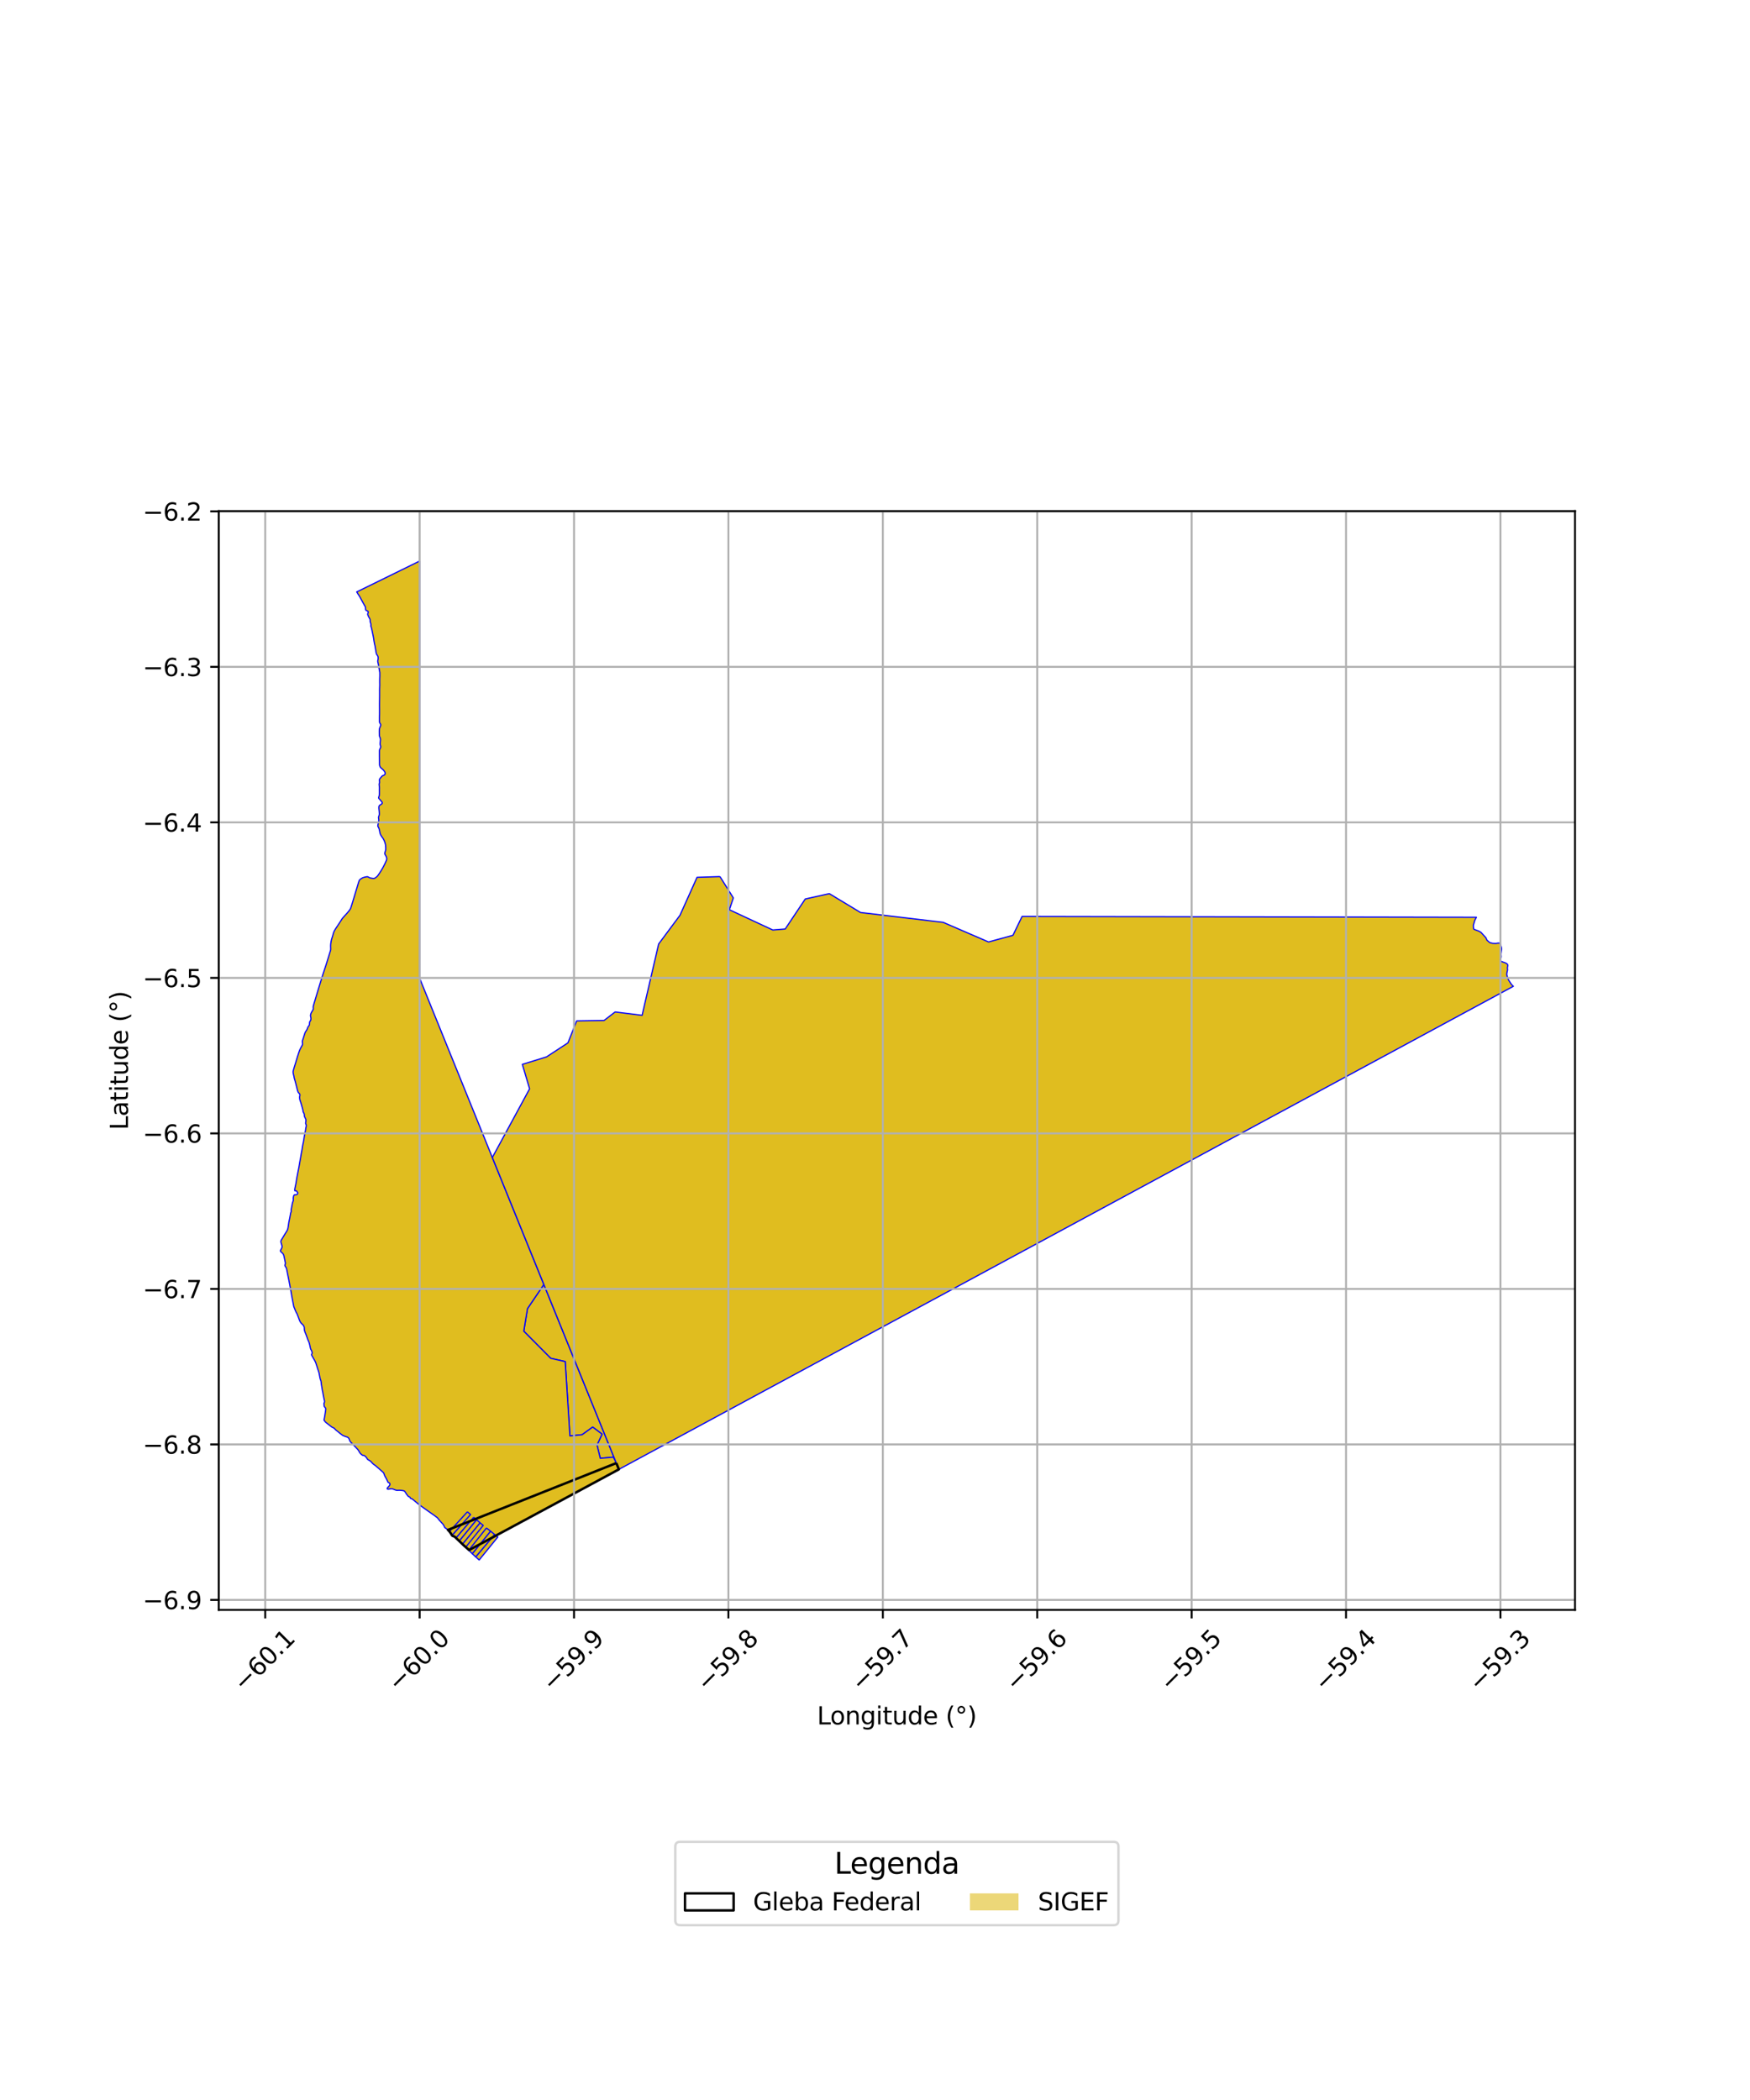 <?xml version="1.0" encoding="utf-8" standalone="no"?>
<!DOCTYPE svg PUBLIC "-//W3C//DTD SVG 1.1//EN"
  "http://www.w3.org/Graphics/SVG/1.1/DTD/svg11.dtd">
<svg xmlns:xlink="http://www.w3.org/1999/xlink" width="720pt" height="864pt" viewBox="0 0 720 864" xmlns="http://www.w3.org/2000/svg" version="1.1">
 <defs>
  <style type="text/css">*{stroke-linejoin: round; stroke-linecap: butt}</style>
 </defs>
 <g id="figure_1">
  <g id="patch_1">
   <path d="M 0 864 
L 720 864 
L 720 0 
L 0 0 
z
" style="fill: #ffffff"/>
  </g>
  <g id="axes_1">
   <g id="patch_2">
    <path d="M 90 662.363 
L 648 662.363 
L 648 210.277 
L 90 210.277 
z
" style="fill: #ffffff"/>
   </g>
   <g id="PatchCollection_1">
    <path d="M 198.799 627.596 
L 200.138 628.661 
L 192.835 637.818 
L 191.582 636.594 
L 198.799 627.596 
" clip-path="url(#p110f6deade)" style="fill: #e0bd1f; stroke: #0000ff; stroke-width: 0.5"/>
    <path d="M 253.574 601.954 
L 254.623 604.535 
L 192.989 637.74 
L 190.757 635.77 
L 188.371 633.493 
L 187.337 632.493 
L 186.977 632.188 
L 186.428 632.001 
L 186.087 631.839 
L 185.783 631.385 
L 185.405 630.769 
L 184.91 630.107 
L 184.41 629.548 
L 184.289 629.449 
L 200.66 622.958 
L 253.574 601.954 
" clip-path="url(#p110f6deade)" style="fill: #e0bd1f; stroke: #0000ff; stroke-width: 0.5"/>
    <path d="M 197.504 626.519 
L 198.799 627.596 
L 191.582 636.594 
L 190.239 635.319 
L 197.504 626.519 
" clip-path="url(#p110f6deade)" style="fill: #e0bd1f; stroke: #0000ff; stroke-width: 0.5"/>
    <path d="M 193.598 623.133 
L 194.895 624.257 
L 187.607 632.793 
L 187.179 632.294 
L 186.255 631.95 
L 186.069 631.752 
L 185.931 631.723 
L 193.598 623.133 
" clip-path="url(#p110f6deade)" style="fill: #e0bd1f; stroke: #0000ff; stroke-width: 0.5"/>
    <path d="M 223.742 528.471 
L 253.574 601.954 
L 252.353 599.509 
L 246.966 599.982 
L 245.63 594.527 
L 247.706 590.038 
L 243.85 587.143 
L 239.503 590.278 
L 234.483 590.792 
L 232.544 560.19 
L 226.569 558.836 
L 215.496 547.688 
L 217.018 538.403 
L 223.742 528.471 
" clip-path="url(#p110f6deade)" style="fill: #e0bd1f; stroke: #0000ff; stroke-width: 0.5"/>
    <path d="M 172.656 230.827 
L 172.63 402.431 
L 223.742 528.471 
L 217.018 538.403 
L 215.496 547.688 
L 226.569 558.836 
L 232.544 560.19 
L 234.483 590.792 
L 239.503 590.278 
L 243.85 587.143 
L 247.706 590.038 
L 245.63 594.527 
L 246.966 599.982 
L 252.353 599.509 
L 253.574 601.954 
L 200.66 622.958 
L 184.289 629.449 
L 183.631 628.911 
L 183.194 628.649 
L 182.905 628.337 
L 182.635 627.686 
L 182.27 627.125 
L 181.749 626.566 
L 180.724 625.43 
L 179.952 624.446 
L 178.659 623.479 
L 176.534 621.986 
L 174.67 620.664 
L 172.808 619.338 
L 171.377 618.189 
L 170.078 617.095 
L 169.387 616.592 
L 169.139 616.593 
L 168.947 616.473 
L 168.819 616.365 
L 168.818 616.187 
L 168.637 615.963 
L 168.117 615.73 
L 167.869 615.538 
L 167.55 615.115 
L 167.181 614.632 
L 166.876 614.116 
L 166.608 613.723 
L 166.327 613.438 
L 166.008 613.325 
L 165.439 613.23 
L 164.712 613.163 
L 164.196 613.147 
L 163.552 613.173 
L 163.277 613.178 
L 162.909 613.107 
L 162.359 612.909 
L 161.572 612.592 
L 161.129 612.51 
L 160.621 612.55 
L 160.211 612.645 
L 159.758 612.718 
L 159.377 612.643 
L 159.283 612.447 
L 159.381 612.156 
L 159.653 611.856 
L 160.045 611.442 
L 160.3 611.125 
L 160.434 610.711 
L 160.385 610.375 
L 160.14 610.089 
L 159.835 609.963 
L 159.62 609.833 
L 159.51 609.608 
L 159.309 609.095 
L 158.845 608.197 
L 158.469 607.526 
L 158.306 607.218 
L 158.209 606.975 
L 157.913 606.157 
L 157.699 605.838 
L 157.213 605.39 
L 156.652 604.902 
L 155.412 603.802 
L 154.545 603.063 
L 153.719 602.459 
L 153.342 602.144 
L 152.845 601.586 
L 152.443 601.182 
L 151.924 600.839 
L 151.529 600.63 
L 151.164 600.359 
L 150.959 599.973 
L 150.633 599.53 
L 150.142 599.057 
L 149.841 598.836 
L 149.553 598.816 
L 149.358 598.802 
L 148.984 598.629 
L 148.494 598.209 
L 148.174 597.896 
L 147.958 597.549 
L 147.665 597.056 
L 147.339 596.519 
L 147.038 596.178 
L 146.401 595.513 
L 145.542 594.59 
L 145.098 594.133 
L 144.641 593.673 
L 144.187 593.207 
L 143.95 592.831 
L 143.742 592.311 
L 143.573 591.888 
L 143.408 591.656 
L 143.116 591.39 
L 142.697 591.183 
L 142.147 591.033 
L 141.532 590.786 
L 141.037 590.59 
L 140.358 590.083 
L 139.847 589.699 
L 139.255 589.199 
L 138.73 588.784 
L 138.115 588.289 
L 137.845 587.98 
L 137.428 587.567 
L 137.04 587.377 
L 136.487 587.108 
L 136.081 586.794 
L 135.509 586.342 
L 134.783 585.78 
L 134.263 585.381 
L 133.907 585.085 
L 133.591 584.669 
L 133.361 584.387 
L 133.31 584.23 
L 133.37 583.878 
L 133.564 582.859 
L 133.743 581.756 
L 133.896 580.768 
L 134.012 579.951 
L 134.033 579.562 
L 133.934 579.335 
L 133.675 578.998 
L 133.448 578.722 
L 133.431 578.695 
L 133.357 578.514 
L 133.317 578.018 
L 133.262 577.565 
L 133.312 577.287 
L 133.48 576.932 
L 133.531 576.586 
L 133.473 576.257 
L 133.305 575.515 
L 132.953 573.742 
L 132.809 572.829 
L 132.639 572.086 
L 132.456 570.993 
L 132.201 569.459 
L 132.123 568.663 
L 132.047 568.151 
L 131.769 567.44 
L 131.606 566.735 
L 131.448 565.943 
L 131.23 564.765 
L 130.97 563.936 
L 130.708 563.175 
L 130.314 561.912 
L 129.879 560.582 
L 129.463 559.737 
L 128.903 558.751 
L 128.365 557.788 
L 128.211 557.51 
L 128.179 557.319 
L 128.251 557.125 
L 128.402 556.84 
L 128.408 556.394 
L 128.259 555.929 
L 128.126 555.573 
L 127.856 555.125 
L 127.717 554.698 
L 127.418 553.275 
L 127.196 552.451 
L 126.936 551.782 
L 126.668 551.218 
L 126.315 550.205 
L 125.99 549.305 
L 125.492 548.069 
L 125.224 547.22 
L 125.163 546.068 
L 124.873 545.342 
L 124.265 544.72 
L 123.767 544.217 
L 123.446 543.701 
L 123.039 542.731 
L 122.732 541.874 
L 122.222 540.561 
L 122.036 540.222 
L 121.869 539.953 
L 121.499 539.125 
L 121.216 538.428 
L 120.875 537.585 
L 120.703 536.697 
L 120.465 535.437 
L 120.036 533.22 
L 119.606 530.73 
L 119.116 528.134 
L 118.635 525.641 
L 118.241 523.744 
L 118 522.49 
L 117.836 521.769 
L 117.605 521.338 
L 117.364 521.038 
L 117.233 520.59 
L 117.286 520.339 
L 117.425 519.735 
L 117.275 518.926 
L 117.031 517.746 
L 116.77 516.518 
L 116.431 515.803 
L 116.047 515.436 
L 115.527 514.959 
L 115.364 514.705 
L 115.395 514.437 
L 115.581 514.167 
L 115.87 513.571 
L 116.053 513.074 
L 116.002 512.49 
L 115.855 511.988 
L 115.659 511.373 
L 115.552 510.833 
L 115.642 510.365 
L 115.919 509.895 
L 116.311 509.255 
L 116.775 508.479 
L 117.26 507.682 
L 117.857 506.726 
L 118.275 505.996 
L 118.47 505.318 
L 118.619 504.386 
L 118.831 502.9 
L 119.194 501.145 
L 119.399 500.05 
L 119.561 499.136 
L 119.672 498.805 
L 119.799 498.556 
L 119.806 498.237 
L 119.766 497.973 
L 119.827 497.48 
L 119.949 496.847 
L 120.158 495.776 
L 120.333 494.907 
L 120.543 494.307 
L 120.691 493.78 
L 120.671 493.372 
L 120.653 492.89 
L 120.781 492.155 
L 120.917 491.789 
L 121.121 491.602 
L 121.293 491.551 
L 121.574 491.552 
L 121.913 491.524 
L 122.206 491.416 
L 122.458 491.117 
L 122.542 490.8 
L 122.396 490.536 
L 122.191 490.336 
L 122.118 490.083 
L 121.864 489.925 
L 121.663 489.952 
L 121.463 489.984 
L 121.293 489.897 
L 121.251 489.809 
L 121.27 489.325 
L 121.335 488.949 
L 121.562 487.817 
L 121.778 486.786 
L 121.951 485.685 
L 122.079 484.839 
L 122.204 484.181 
L 122.33 483.56 
L 122.625 481.998 
L 123.019 479.982 
L 123.192 478.959 
L 123.658 476.335 
L 123.797 475.481 
L 124.275 472.873 
L 124.42 471.866 
L 124.651 470.632 
L 124.811 469.959 
L 124.868 469.525 
L 124.973 469.052 
L 125.135 467.902 
L 125.329 466.828 
L 125.527 465.818 
L 125.699 465.08 
L 125.793 464.251 
L 125.845 463.97 
L 126.008 463.34 
L 126.002 462.973 
L 125.934 462.672 
L 125.786 462.399 
L 125.731 462.056 
L 125.824 461.487 
L 125.863 460.843 
L 125.788 460.434 
L 125.578 460.002 
L 125.329 459.526 
L 125.202 459.005 
L 125.164 458.365 
L 124.964 457.891 
L 124.731 457.506 
L 124.681 457.115 
L 124.535 456.386 
L 124.062 454.637 
L 123.718 453.527 
L 123.426 452.643 
L 123.311 452.165 
L 123.248 451.519 
L 123.264 451.246 
L 123.358 450.799 
L 123.389 450.408 
L 123.241 450.003 
L 122.933 449.705 
L 122.65 449.358 
L 122.411 448.641 
L 121.742 445.995 
L 121.434 444.824 
L 121.034 443.501 
L 120.945 442.876 
L 120.714 441.94 
L 120.592 441.295 
L 120.578 440.888 
L 120.686 440.448 
L 120.95 439.447 
L 121.561 437.504 
L 122.386 434.755 
L 122.92 433.077 
L 123.279 432.086 
L 123.707 431.199 
L 124.361 429.997 
L 124.487 429.664 
L 124.46 429.199 
L 124.391 428.604 
L 124.429 428.164 
L 124.63 427.608 
L 124.91 426.733 
L 125.226 425.717 
L 125.519 424.859 
L 125.736 424.475 
L 126.28 423.606 
L 126.495 423.103 
L 126.554 422.859 
L 126.738 422.493 
L 127.003 422.139 
L 127.271 421.713 
L 127.357 421.265 
L 127.347 420.874 
L 127.443 420.352 
L 127.636 420.072 
L 127.841 419.732 
L 127.938 419.113 
L 127.899 418.704 
L 127.742 417.978 
L 127.746 417.639 
L 127.838 417.283 
L 127.932 416.993 
L 128.117 416.574 
L 128.312 416.235 
L 128.564 415.83 
L 128.797 415.431 
L 128.885 415.104 
L 128.889 414.795 
L 128.856 414.422 
L 128.876 414.074 
L 129.255 412.686 
L 129.778 410.945 
L 130.179 409.619 
L 130.694 407.914 
L 131.263 406.024 
L 131.656 404.732 
L 132.186 403.054 
L 132.78 401.116 
L 133.486 398.974 
L 134.204 396.806 
L 134.977 394.288 
L 135.679 392.022 
L 135.996 390.996 
L 136.058 390.572 
L 136.049 390.026 
L 136.025 389.24 
L 136.062 388.44 
L 136.226 387.3 
L 136.429 386.416 
L 136.793 385.283 
L 137.229 383.756 
L 137.52 383.052 
L 138.047 382.158 
L 139.694 379.674 
L 140.809 377.921 
L 141.687 376.914 
L 142.935 375.551 
L 143.772 374.515 
L 144.25 373.768 
L 144.556 372.831 
L 145.143 370.926 
L 145.705 369.063 
L 146.334 366.977 
L 147.011 364.739 
L 147.574 362.857 
L 147.846 362.17 
L 148.093 361.868 
L 148.55 361.529 
L 149.224 361.125 
L 149.734 360.966 
L 150.368 360.808 
L 150.78 360.737 
L 151.177 360.703 
L 151.27 360.722 
L 151.55 360.841 
L 152.011 361.103 
L 152.36 361.223 
L 152.87 361.298 
L 153.235 361.367 
L 153.616 361.408 
L 153.99 361.372 
L 154.345 361.222 
L 154.957 360.76 
L 155.36 360.378 
L 155.97 359.501 
L 156.704 358.374 
L 157.458 357.1 
L 158.307 355.484 
L 159.002 353.927 
L 159.119 353.486 
L 159.099 353.008 
L 158.929 352.471 
L 158.548 351.756 
L 158.351 351.434 
L 158.292 351.192 
L 158.333 350.855 
L 158.451 350.491 
L 158.655 349.811 
L 158.712 349.291 
L 158.695 348.649 
L 158.614 347.571 
L 158.413 346.792 
L 158.105 345.908 
L 157.599 344.958 
L 157.113 344.283 
L 156.715 343.657 
L 156.458 343.139 
L 156.302 342.604 
L 156.182 341.912 
L 155.999 341.132 
L 155.876 340.739 
L 155.505 340.06 
L 155.446 339.895 
L 155.45 339.578 
L 155.543 339.143 
L 155.744 338.293 
L 155.844 337.387 
L 155.783 336.868 
L 155.709 336.423 
L 155.746 336.13 
L 155.881 335.738 
L 156.007 335.34 
L 156.064 334.935 
L 156.016 333.991 
L 155.877 332.663 
L 155.865 332.002 
L 155.918 331.751 
L 156.079 331.433 
L 156.435 331.166 
L 156.771 330.941 
L 157.132 330.675 
L 157.246 330.496 
L 157.244 330.16 
L 157.087 329.904 
L 156.694 329.422 
L 156.292 328.961 
L 155.969 328.626 
L 155.806 328.39 
L 155.766 328.194 
L 155.824 327.976 
L 155.972 327.542 
L 156.069 326.94 
L 156.084 326.034 
L 156.072 325.013 
L 156.091 324.191 
L 156.038 323.316 
L 155.971 322.786 
L 156.009 322.473 
L 156.158 321.933 
L 156.142 321.617 
L 156.083 320.916 
L 156.17 320.562 
L 156.377 320.246 
L 156.757 319.818 
L 157.199 319.301 
L 157.402 319.163 
L 157.623 319.082 
L 157.954 318.943 
L 158.171 318.789 
L 158.394 318.511 
L 158.492 318.255 
L 158.448 317.897 
L 158.313 317.608 
L 158.094 317.24 
L 157.68 316.758 
L 157.148 316.276 
L 156.796 315.986 
L 156.49 315.669 
L 156.321 315.342 
L 156.157 314.821 
L 156.14 314.438 
L 156.132 313.157 
L 156.094 311.257 
L 156.094 309.68 
L 156.097 308.887 
L 156.172 308.417 
L 156.349 308.044 
L 156.573 307.575 
L 156.627 307.169 
L 156.559 306.859 
L 156.397 306.327 
L 156.379 305.903 
L 156.482 304.887 
L 156.533 304.151 
L 156.426 303.682 
L 156.288 303.334 
L 156.129 302.925 
L 156.068 302.545 
L 156.053 301.726 
L 156.045 300.827 
L 156.074 300.179 
L 156.128 299.739 
L 156.231 299.449 
L 156.57 298.606 
L 156.637 298.194 
L 156.507 297.842 
L 156.269 297.474 
L 156.119 297.099 
L 156.107 296.002 
L 156.112 294.952 
L 156.143 293.821 
L 156.148 292.365 
L 156.132 290.247 
L 156.144 288.457 
L 156.172 286.372 
L 156.169 283.6 
L 156.226 281.835 
L 156.211 280.701 
L 156.211 279.437 
L 156.258 278.102 
L 156.25 276.695 
L 156.078 275.722 
L 155.823 274.213 
L 155.594 273.021 
L 155.526 272.683 
L 155.42 272.296 
L 155.418 271.807 
L 155.574 271.131 
L 155.579 270.294 
L 155.309 269.699 
L 154.953 269.231 
L 154.774 268.638 
L 154.467 266.848 
L 154.259 265.637 
L 154.072 264.855 
L 153.86 263.649 
L 153.721 262.687 
L 153.594 261.944 
L 153.223 260.144 
L 152.864 258.443 
L 152.603 257.645 
L 152.56 257.452 
L 152.615 257.159 
L 152.563 256.64 
L 152.447 256.262 
L 152.285 255.79 
L 152.27 255.44 
L 152.275 255.038 
L 152.114 254.493 
L 151.851 254.099 
L 151.591 253.597 
L 151.294 252.86 
L 151.282 252.627 
L 151.343 252.391 
L 151.473 252.057 
L 151.484 251.683 
L 151.268 251.418 
L 151.04 251.308 
L 150.756 251.221 
L 150.569 251.065 
L 150.428 250.837 
L 150.385 250.491 
L 150.391 250.064 
L 150.278 249.614 
L 149.932 248.994 
L 149.377 248.02 
L 148.685 246.747 
L 148.111 245.663 
L 147.52 244.725 
L 147.244 244.33 
L 146.983 243.855 
L 146.75 243.547 
L 172.656 230.827 
" clip-path="url(#p110f6deade)" style="fill: #e0bd1f; stroke: #0000ff; stroke-width: 0.5"/>
    <path d="M 296.22 360.652 
L 301.724 369.433 
L 300.08 374.288 
L 317.955 382.625 
L 323.056 382.217 
L 331.305 369.869 
L 341.205 367.668 
L 354.047 375.425 
L 388.061 379.484 
L 406.711 387.545 
L 416.759 384.807 
L 420.514 377.045 
L 607.442 377.396 
L 607.233 377.781 
L 606.779 378.644 
L 606.377 380.025 
L 606.16 380.782 
L 606.216 381.563 
L 606.313 382.21 
L 606.704 382.453 
L 608.376 383.066 
L 609.276 383.572 
L 609.89 384.223 
L 611.33 385.799 
L 611.765 386.812 
L 612.951 387.823 
L 614.095 388.114 
L 615.387 388.164 
L 616.369 388.018 
L 616.968 388.043 
L 617.293 388.396 
L 617.601 389.309 
L 617.802 389.998 
L 617.815 390.646 
L 617.535 392.507 
L 617.632 393.721 
L 617.271 394.868 
L 617.495 395.444 
L 617.866 395.625 
L 619.438 396.187 
L 619.982 396.518 
L 620.281 396.853 
L 620.339 397.283 
L 620.185 398.146 
L 620.248 399.063 
L 619.989 400.257 
L 619.914 400.891 
L 620.142 401.85 
L 620.499 402.847 
L 620.758 403.341 
L 621.305 404.194 
L 621.906 405.09 
L 622.636 405.793 
L 254.623 604.535 
L 202.559 476.217 
L 217.89 447.972 
L 214.907 437.904 
L 224.84 434.84 
L 233.67 429.059 
L 237.248 420.028 
L 248.522 419.847 
L 253.085 416.343 
L 264.173 417.734 
L 270.983 388.381 
L 279.767 376.562 
L 286.78 360.959 
L 296.22 360.652 
" clip-path="url(#p110f6deade)" style="fill: #e0bd1f; stroke: #0000ff; stroke-width: 0.5"/>
    <path d="M 192.301 622.007 
L 193.598 623.133 
L 185.931 631.723 
L 185.85 631.365 
L 185.316 630.439 
L 184.889 630.126 
L 192.301 622.007 
" clip-path="url(#p110f6deade)" style="fill: #e0bd1f; stroke: #0000ff; stroke-width: 0.5"/>
    <path d="M 194.895 624.257 
L 196.089 625.293 
L 188.984 634.03 
L 187.607 632.793 
L 194.895 624.257 
" clip-path="url(#p110f6deade)" style="fill: #e0bd1f; stroke: #0000ff; stroke-width: 0.5"/>
    <path d="M 203.484 631.324 
L 204.811 632.38 
L 197.152 641.813 
L 195.705 640.557 
L 203.484 631.324 
" clip-path="url(#p110f6deade)" style="fill: #e0bd1f; stroke: #0000ff; stroke-width: 0.5"/>
    <path d="M 196.089 625.293 
L 197.504 626.519 
L 190.239 635.319 
L 188.984 634.03 
L 196.089 625.293 
" clip-path="url(#p110f6deade)" style="fill: #e0bd1f; stroke: #0000ff; stroke-width: 0.5"/>
    <path d="M 201.832 629.961 
L 203.484 631.324 
L 195.705 640.557 
L 194.315 639.241 
L 201.832 629.961 
" clip-path="url(#p110f6deade)" style="fill: #e0bd1f; stroke: #0000ff; stroke-width: 0.5"/>
    <path d="M 200.138 628.661 
L 201.832 629.961 
L 194.315 639.241 
L 192.835 637.818 
L 200.138 628.661 
" clip-path="url(#p110f6deade)" style="fill: #e0bd1f; stroke: #0000ff; stroke-width: 0.5"/>
   </g>
   <g id="PatchCollection_2">
    <path d="M 253.574 601.954 
L 254.623 604.535 
L 192.989 637.74 
L 190.757 635.77 
L 188.371 633.493 
L 187.337 632.493 
L 186.977 632.188 
L 186.428 632.001 
L 186.087 631.839 
L 185.783 631.385 
L 185.405 630.769 
L 184.91 630.107 
L 184.41 629.548 
L 184.289 629.449 
L 200.66 622.958 
L 253.574 601.954 
" clip-path="url(#p110f6deade)" style="fill: none; stroke: #000000"/>
   </g>
   <g id="matplotlib.axis_1">
    <g id="xtick_1">
     <g id="line2d_1">
      <path d="M 109.124 662.363 
L 109.124 210.277 
" clip-path="url(#p110f6deade)" style="fill: none; stroke: #b0b0b0; stroke-width: 0.8; stroke-linecap: square"/>
     </g>
     <g id="line2d_2">
      <defs>
       <path id="m47c0869394" d="M 0 0 
L 0 3.5 
" style="stroke: #000000; stroke-width: 0.8"/>
      </defs>
      <g>
       <use xlink:href="#m47c0869394" x="109.124" y="662.363" style="stroke: #000000; stroke-width: 0.8"/>
      </g>
     </g>
     <g id="text_1">
      <!-- −60.1 -->
      <g transform="translate(100.241 696.405) rotate(-45) scale(0.1 -0.1)">
       <defs>
        <path id="DejaVuSans-2212" d="M 678 2272 
L 4684 2272 
L 4684 1741 
L 678 1741 
L 678 2272 
z
" transform="scale(0.016)"/>
        <path id="DejaVuSans-36" d="M 2113 2584 
Q 1688 2584 1439 2293 
Q 1191 2003 1191 1497 
Q 1191 994 1439 701 
Q 1688 409 2113 409 
Q 2538 409 2786 701 
Q 3034 994 3034 1497 
Q 3034 2003 2786 2293 
Q 2538 2584 2113 2584 
z
M 3366 4563 
L 3366 3988 
Q 3128 4100 2886 4159 
Q 2644 4219 2406 4219 
Q 1781 4219 1451 3797 
Q 1122 3375 1075 2522 
Q 1259 2794 1537 2939 
Q 1816 3084 2150 3084 
Q 2853 3084 3261 2657 
Q 3669 2231 3669 1497 
Q 3669 778 3244 343 
Q 2819 -91 2113 -91 
Q 1303 -91 875 529 
Q 447 1150 447 2328 
Q 447 3434 972 4092 
Q 1497 4750 2381 4750 
Q 2619 4750 2861 4703 
Q 3103 4656 3366 4563 
z
" transform="scale(0.016)"/>
        <path id="DejaVuSans-30" d="M 2034 4250 
Q 1547 4250 1301 3770 
Q 1056 3291 1056 2328 
Q 1056 1369 1301 889 
Q 1547 409 2034 409 
Q 2525 409 2770 889 
Q 3016 1369 3016 2328 
Q 3016 3291 2770 3770 
Q 2525 4250 2034 4250 
z
M 2034 4750 
Q 2819 4750 3233 4129 
Q 3647 3509 3647 2328 
Q 3647 1150 3233 529 
Q 2819 -91 2034 -91 
Q 1250 -91 836 529 
Q 422 1150 422 2328 
Q 422 3509 836 4129 
Q 1250 4750 2034 4750 
z
" transform="scale(0.016)"/>
        <path id="DejaVuSans-2e" d="M 684 794 
L 1344 794 
L 1344 0 
L 684 0 
L 684 794 
z
" transform="scale(0.016)"/>
        <path id="DejaVuSans-31" d="M 794 531 
L 1825 531 
L 1825 4091 
L 703 3866 
L 703 4441 
L 1819 4666 
L 2450 4666 
L 2450 531 
L 3481 531 
L 3481 0 
L 794 0 
L 794 531 
z
" transform="scale(0.016)"/>
       </defs>
       <use xlink:href="#DejaVuSans-2212"/>
       <use xlink:href="#DejaVuSans-36" transform="translate(83.789 0)"/>
       <use xlink:href="#DejaVuSans-30" transform="translate(147.412 0)"/>
       <use xlink:href="#DejaVuSans-2e" transform="translate(211.035 0)"/>
       <use xlink:href="#DejaVuSans-31" transform="translate(242.822 0)"/>
      </g>
     </g>
    </g>
    <g id="xtick_2">
     <g id="line2d_3">
      <path d="M 172.649 662.363 
L 172.649 210.277 
" clip-path="url(#p110f6deade)" style="fill: none; stroke: #b0b0b0; stroke-width: 0.8; stroke-linecap: square"/>
     </g>
     <g id="line2d_4">
      <g>
       <use xlink:href="#m47c0869394" x="172.649" y="662.363" style="stroke: #000000; stroke-width: 0.8"/>
      </g>
     </g>
     <g id="text_2">
      <!-- −60.0 -->
      <g transform="translate(163.765 696.405) rotate(-45) scale(0.1 -0.1)">
       <use xlink:href="#DejaVuSans-2212"/>
       <use xlink:href="#DejaVuSans-36" transform="translate(83.789 0)"/>
       <use xlink:href="#DejaVuSans-30" transform="translate(147.412 0)"/>
       <use xlink:href="#DejaVuSans-2e" transform="translate(211.035 0)"/>
       <use xlink:href="#DejaVuSans-30" transform="translate(242.822 0)"/>
      </g>
     </g>
    </g>
    <g id="xtick_3">
     <g id="line2d_5">
      <path d="M 236.174 662.363 
L 236.174 210.277 
" clip-path="url(#p110f6deade)" style="fill: none; stroke: #b0b0b0; stroke-width: 0.8; stroke-linecap: square"/>
     </g>
     <g id="line2d_6">
      <g>
       <use xlink:href="#m47c0869394" x="236.174" y="662.363" style="stroke: #000000; stroke-width: 0.8"/>
      </g>
     </g>
     <g id="text_3">
      <!-- −59.9 -->
      <g transform="translate(227.29 696.405) rotate(-45) scale(0.1 -0.1)">
       <defs>
        <path id="DejaVuSans-35" d="M 691 4666 
L 3169 4666 
L 3169 4134 
L 1269 4134 
L 1269 2991 
Q 1406 3038 1543 3061 
Q 1681 3084 1819 3084 
Q 2600 3084 3056 2656 
Q 3513 2228 3513 1497 
Q 3513 744 3044 326 
Q 2575 -91 1722 -91 
Q 1428 -91 1123 -41 
Q 819 9 494 109 
L 494 744 
Q 775 591 1075 516 
Q 1375 441 1709 441 
Q 2250 441 2565 725 
Q 2881 1009 2881 1497 
Q 2881 1984 2565 2268 
Q 2250 2553 1709 2553 
Q 1456 2553 1204 2497 
Q 953 2441 691 2322 
L 691 4666 
z
" transform="scale(0.016)"/>
        <path id="DejaVuSans-39" d="M 703 97 
L 703 672 
Q 941 559 1184 500 
Q 1428 441 1663 441 
Q 2288 441 2617 861 
Q 2947 1281 2994 2138 
Q 2813 1869 2534 1725 
Q 2256 1581 1919 1581 
Q 1219 1581 811 2004 
Q 403 2428 403 3163 
Q 403 3881 828 4315 
Q 1253 4750 1959 4750 
Q 2769 4750 3195 4129 
Q 3622 3509 3622 2328 
Q 3622 1225 3098 567 
Q 2575 -91 1691 -91 
Q 1453 -91 1209 -44 
Q 966 3 703 97 
z
M 1959 2075 
Q 2384 2075 2632 2365 
Q 2881 2656 2881 3163 
Q 2881 3666 2632 3958 
Q 2384 4250 1959 4250 
Q 1534 4250 1286 3958 
Q 1038 3666 1038 3163 
Q 1038 2656 1286 2365 
Q 1534 2075 1959 2075 
z
" transform="scale(0.016)"/>
       </defs>
       <use xlink:href="#DejaVuSans-2212"/>
       <use xlink:href="#DejaVuSans-35" transform="translate(83.789 0)"/>
       <use xlink:href="#DejaVuSans-39" transform="translate(147.412 0)"/>
       <use xlink:href="#DejaVuSans-2e" transform="translate(211.035 0)"/>
       <use xlink:href="#DejaVuSans-39" transform="translate(242.822 0)"/>
      </g>
     </g>
    </g>
    <g id="xtick_4">
     <g id="line2d_7">
      <path d="M 299.698 662.363 
L 299.698 210.277 
" clip-path="url(#p110f6deade)" style="fill: none; stroke: #b0b0b0; stroke-width: 0.8; stroke-linecap: square"/>
     </g>
     <g id="line2d_8">
      <g>
       <use xlink:href="#m47c0869394" x="299.698" y="662.363" style="stroke: #000000; stroke-width: 0.8"/>
      </g>
     </g>
     <g id="text_4">
      <!-- −59.8 -->
      <g transform="translate(290.815 696.405) rotate(-45) scale(0.1 -0.1)">
       <defs>
        <path id="DejaVuSans-38" d="M 2034 2216 
Q 1584 2216 1326 1975 
Q 1069 1734 1069 1313 
Q 1069 891 1326 650 
Q 1584 409 2034 409 
Q 2484 409 2743 651 
Q 3003 894 3003 1313 
Q 3003 1734 2745 1975 
Q 2488 2216 2034 2216 
z
M 1403 2484 
Q 997 2584 770 2862 
Q 544 3141 544 3541 
Q 544 4100 942 4425 
Q 1341 4750 2034 4750 
Q 2731 4750 3128 4425 
Q 3525 4100 3525 3541 
Q 3525 3141 3298 2862 
Q 3072 2584 2669 2484 
Q 3125 2378 3379 2068 
Q 3634 1759 3634 1313 
Q 3634 634 3220 271 
Q 2806 -91 2034 -91 
Q 1263 -91 848 271 
Q 434 634 434 1313 
Q 434 1759 690 2068 
Q 947 2378 1403 2484 
z
M 1172 3481 
Q 1172 3119 1398 2916 
Q 1625 2713 2034 2713 
Q 2441 2713 2670 2916 
Q 2900 3119 2900 3481 
Q 2900 3844 2670 4047 
Q 2441 4250 2034 4250 
Q 1625 4250 1398 4047 
Q 1172 3844 1172 3481 
z
" transform="scale(0.016)"/>
       </defs>
       <use xlink:href="#DejaVuSans-2212"/>
       <use xlink:href="#DejaVuSans-35" transform="translate(83.789 0)"/>
       <use xlink:href="#DejaVuSans-39" transform="translate(147.412 0)"/>
       <use xlink:href="#DejaVuSans-2e" transform="translate(211.035 0)"/>
       <use xlink:href="#DejaVuSans-38" transform="translate(242.822 0)"/>
      </g>
     </g>
    </g>
    <g id="xtick_5">
     <g id="line2d_9">
      <path d="M 363.223 662.363 
L 363.223 210.277 
" clip-path="url(#p110f6deade)" style="fill: none; stroke: #b0b0b0; stroke-width: 0.8; stroke-linecap: square"/>
     </g>
     <g id="line2d_10">
      <g>
       <use xlink:href="#m47c0869394" x="363.223" y="662.363" style="stroke: #000000; stroke-width: 0.8"/>
      </g>
     </g>
     <g id="text_5">
      <!-- −59.7 -->
      <g transform="translate(354.34 696.405) rotate(-45) scale(0.1 -0.1)">
       <defs>
        <path id="DejaVuSans-37" d="M 525 4666 
L 3525 4666 
L 3525 4397 
L 1831 0 
L 1172 0 
L 2766 4134 
L 525 4134 
L 525 4666 
z
" transform="scale(0.016)"/>
       </defs>
       <use xlink:href="#DejaVuSans-2212"/>
       <use xlink:href="#DejaVuSans-35" transform="translate(83.789 0)"/>
       <use xlink:href="#DejaVuSans-39" transform="translate(147.412 0)"/>
       <use xlink:href="#DejaVuSans-2e" transform="translate(211.035 0)"/>
       <use xlink:href="#DejaVuSans-37" transform="translate(242.822 0)"/>
      </g>
     </g>
    </g>
    <g id="xtick_6">
     <g id="line2d_11">
      <path d="M 426.748 662.363 
L 426.748 210.277 
" clip-path="url(#p110f6deade)" style="fill: none; stroke: #b0b0b0; stroke-width: 0.8; stroke-linecap: square"/>
     </g>
     <g id="line2d_12">
      <g>
       <use xlink:href="#m47c0869394" x="426.748" y="662.363" style="stroke: #000000; stroke-width: 0.8"/>
      </g>
     </g>
     <g id="text_6">
      <!-- −59.6 -->
      <g transform="translate(417.864 696.405) rotate(-45) scale(0.1 -0.1)">
       <use xlink:href="#DejaVuSans-2212"/>
       <use xlink:href="#DejaVuSans-35" transform="translate(83.789 0)"/>
       <use xlink:href="#DejaVuSans-39" transform="translate(147.412 0)"/>
       <use xlink:href="#DejaVuSans-2e" transform="translate(211.035 0)"/>
       <use xlink:href="#DejaVuSans-36" transform="translate(242.822 0)"/>
      </g>
     </g>
    </g>
    <g id="xtick_7">
     <g id="line2d_13">
      <path d="M 490.273 662.363 
L 490.273 210.277 
" clip-path="url(#p110f6deade)" style="fill: none; stroke: #b0b0b0; stroke-width: 0.8; stroke-linecap: square"/>
     </g>
     <g id="line2d_14">
      <g>
       <use xlink:href="#m47c0869394" x="490.273" y="662.363" style="stroke: #000000; stroke-width: 0.8"/>
      </g>
     </g>
     <g id="text_7">
      <!-- −59.5 -->
      <g transform="translate(481.389 696.405) rotate(-45) scale(0.1 -0.1)">
       <use xlink:href="#DejaVuSans-2212"/>
       <use xlink:href="#DejaVuSans-35" transform="translate(83.789 0)"/>
       <use xlink:href="#DejaVuSans-39" transform="translate(147.412 0)"/>
       <use xlink:href="#DejaVuSans-2e" transform="translate(211.035 0)"/>
       <use xlink:href="#DejaVuSans-35" transform="translate(242.822 0)"/>
      </g>
     </g>
    </g>
    <g id="xtick_8">
     <g id="line2d_15">
      <path d="M 553.797 662.363 
L 553.797 210.277 
" clip-path="url(#p110f6deade)" style="fill: none; stroke: #b0b0b0; stroke-width: 0.8; stroke-linecap: square"/>
     </g>
     <g id="line2d_16">
      <g>
       <use xlink:href="#m47c0869394" x="553.797" y="662.363" style="stroke: #000000; stroke-width: 0.8"/>
      </g>
     </g>
     <g id="text_8">
      <!-- −59.4 -->
      <g transform="translate(544.914 696.405) rotate(-45) scale(0.1 -0.1)">
       <defs>
        <path id="DejaVuSans-34" d="M 2419 4116 
L 825 1625 
L 2419 1625 
L 2419 4116 
z
M 2253 4666 
L 3047 4666 
L 3047 1625 
L 3713 1625 
L 3713 1100 
L 3047 1100 
L 3047 0 
L 2419 0 
L 2419 1100 
L 313 1100 
L 313 1709 
L 2253 4666 
z
" transform="scale(0.016)"/>
       </defs>
       <use xlink:href="#DejaVuSans-2212"/>
       <use xlink:href="#DejaVuSans-35" transform="translate(83.789 0)"/>
       <use xlink:href="#DejaVuSans-39" transform="translate(147.412 0)"/>
       <use xlink:href="#DejaVuSans-2e" transform="translate(211.035 0)"/>
       <use xlink:href="#DejaVuSans-34" transform="translate(242.822 0)"/>
      </g>
     </g>
    </g>
    <g id="xtick_9">
     <g id="line2d_17">
      <path d="M 617.322 662.363 
L 617.322 210.277 
" clip-path="url(#p110f6deade)" style="fill: none; stroke: #b0b0b0; stroke-width: 0.8; stroke-linecap: square"/>
     </g>
     <g id="line2d_18">
      <g>
       <use xlink:href="#m47c0869394" x="617.322" y="662.363" style="stroke: #000000; stroke-width: 0.8"/>
      </g>
     </g>
     <g id="text_9">
      <!-- −59.3 -->
      <g transform="translate(608.439 696.405) rotate(-45) scale(0.1 -0.1)">
       <defs>
        <path id="DejaVuSans-33" d="M 2597 2516 
Q 3050 2419 3304 2112 
Q 3559 1806 3559 1356 
Q 3559 666 3084 287 
Q 2609 -91 1734 -91 
Q 1441 -91 1130 -33 
Q 819 25 488 141 
L 488 750 
Q 750 597 1062 519 
Q 1375 441 1716 441 
Q 2309 441 2620 675 
Q 2931 909 2931 1356 
Q 2931 1769 2642 2001 
Q 2353 2234 1838 2234 
L 1294 2234 
L 1294 2753 
L 1863 2753 
Q 2328 2753 2575 2939 
Q 2822 3125 2822 3475 
Q 2822 3834 2567 4026 
Q 2313 4219 1838 4219 
Q 1578 4219 1281 4162 
Q 984 4106 628 3988 
L 628 4550 
Q 988 4650 1302 4700 
Q 1616 4750 1894 4750 
Q 2613 4750 3031 4423 
Q 3450 4097 3450 3541 
Q 3450 3153 3228 2886 
Q 3006 2619 2597 2516 
z
" transform="scale(0.016)"/>
       </defs>
       <use xlink:href="#DejaVuSans-2212"/>
       <use xlink:href="#DejaVuSans-35" transform="translate(83.789 0)"/>
       <use xlink:href="#DejaVuSans-39" transform="translate(147.412 0)"/>
       <use xlink:href="#DejaVuSans-2e" transform="translate(211.035 0)"/>
       <use xlink:href="#DejaVuSans-33" transform="translate(242.822 0)"/>
      </g>
     </g>
    </g>
    <g id="text_10">
     <!-- Longitude (°) -->
     <g transform="translate(336.14 709.474) scale(0.1 -0.1)">
      <defs>
       <path id="DejaVuSans-4c" d="M 628 4666 
L 1259 4666 
L 1259 531 
L 3531 531 
L 3531 0 
L 628 0 
L 628 4666 
z
" transform="scale(0.016)"/>
       <path id="DejaVuSans-6f" d="M 1959 3097 
Q 1497 3097 1228 2736 
Q 959 2375 959 1747 
Q 959 1119 1226 758 
Q 1494 397 1959 397 
Q 2419 397 2687 759 
Q 2956 1122 2956 1747 
Q 2956 2369 2687 2733 
Q 2419 3097 1959 3097 
z
M 1959 3584 
Q 2709 3584 3137 3096 
Q 3566 2609 3566 1747 
Q 3566 888 3137 398 
Q 2709 -91 1959 -91 
Q 1206 -91 779 398 
Q 353 888 353 1747 
Q 353 2609 779 3096 
Q 1206 3584 1959 3584 
z
" transform="scale(0.016)"/>
       <path id="DejaVuSans-6e" d="M 3513 2113 
L 3513 0 
L 2938 0 
L 2938 2094 
Q 2938 2591 2744 2837 
Q 2550 3084 2163 3084 
Q 1697 3084 1428 2787 
Q 1159 2491 1159 1978 
L 1159 0 
L 581 0 
L 581 3500 
L 1159 3500 
L 1159 2956 
Q 1366 3272 1645 3428 
Q 1925 3584 2291 3584 
Q 2894 3584 3203 3211 
Q 3513 2838 3513 2113 
z
" transform="scale(0.016)"/>
       <path id="DejaVuSans-67" d="M 2906 1791 
Q 2906 2416 2648 2759 
Q 2391 3103 1925 3103 
Q 1463 3103 1205 2759 
Q 947 2416 947 1791 
Q 947 1169 1205 825 
Q 1463 481 1925 481 
Q 2391 481 2648 825 
Q 2906 1169 2906 1791 
z
M 3481 434 
Q 3481 -459 3084 -895 
Q 2688 -1331 1869 -1331 
Q 1566 -1331 1297 -1286 
Q 1028 -1241 775 -1147 
L 775 -588 
Q 1028 -725 1275 -790 
Q 1522 -856 1778 -856 
Q 2344 -856 2625 -561 
Q 2906 -266 2906 331 
L 2906 616 
Q 2728 306 2450 153 
Q 2172 0 1784 0 
Q 1141 0 747 490 
Q 353 981 353 1791 
Q 353 2603 747 3093 
Q 1141 3584 1784 3584 
Q 2172 3584 2450 3431 
Q 2728 3278 2906 2969 
L 2906 3500 
L 3481 3500 
L 3481 434 
z
" transform="scale(0.016)"/>
       <path id="DejaVuSans-69" d="M 603 3500 
L 1178 3500 
L 1178 0 
L 603 0 
L 603 3500 
z
M 603 4863 
L 1178 4863 
L 1178 4134 
L 603 4134 
L 603 4863 
z
" transform="scale(0.016)"/>
       <path id="DejaVuSans-74" d="M 1172 4494 
L 1172 3500 
L 2356 3500 
L 2356 3053 
L 1172 3053 
L 1172 1153 
Q 1172 725 1289 603 
Q 1406 481 1766 481 
L 2356 481 
L 2356 0 
L 1766 0 
Q 1100 0 847 248 
Q 594 497 594 1153 
L 594 3053 
L 172 3053 
L 172 3500 
L 594 3500 
L 594 4494 
L 1172 4494 
z
" transform="scale(0.016)"/>
       <path id="DejaVuSans-75" d="M 544 1381 
L 544 3500 
L 1119 3500 
L 1119 1403 
Q 1119 906 1312 657 
Q 1506 409 1894 409 
Q 2359 409 2629 706 
Q 2900 1003 2900 1516 
L 2900 3500 
L 3475 3500 
L 3475 0 
L 2900 0 
L 2900 538 
Q 2691 219 2414 64 
Q 2138 -91 1772 -91 
Q 1169 -91 856 284 
Q 544 659 544 1381 
z
M 1991 3584 
L 1991 3584 
z
" transform="scale(0.016)"/>
       <path id="DejaVuSans-64" d="M 2906 2969 
L 2906 4863 
L 3481 4863 
L 3481 0 
L 2906 0 
L 2906 525 
Q 2725 213 2448 61 
Q 2172 -91 1784 -91 
Q 1150 -91 751 415 
Q 353 922 353 1747 
Q 353 2572 751 3078 
Q 1150 3584 1784 3584 
Q 2172 3584 2448 3432 
Q 2725 3281 2906 2969 
z
M 947 1747 
Q 947 1113 1208 752 
Q 1469 391 1925 391 
Q 2381 391 2643 752 
Q 2906 1113 2906 1747 
Q 2906 2381 2643 2742 
Q 2381 3103 1925 3103 
Q 1469 3103 1208 2742 
Q 947 2381 947 1747 
z
" transform="scale(0.016)"/>
       <path id="DejaVuSans-65" d="M 3597 1894 
L 3597 1613 
L 953 1613 
Q 991 1019 1311 708 
Q 1631 397 2203 397 
Q 2534 397 2845 478 
Q 3156 559 3463 722 
L 3463 178 
Q 3153 47 2828 -22 
Q 2503 -91 2169 -91 
Q 1331 -91 842 396 
Q 353 884 353 1716 
Q 353 2575 817 3079 
Q 1281 3584 2069 3584 
Q 2775 3584 3186 3129 
Q 3597 2675 3597 1894 
z
M 3022 2063 
Q 3016 2534 2758 2815 
Q 2500 3097 2075 3097 
Q 1594 3097 1305 2825 
Q 1016 2553 972 2059 
L 3022 2063 
z
" transform="scale(0.016)"/>
       <path id="DejaVuSans-20" transform="scale(0.016)"/>
       <path id="DejaVuSans-28" d="M 1984 4856 
Q 1566 4138 1362 3434 
Q 1159 2731 1159 2009 
Q 1159 1288 1364 580 
Q 1569 -128 1984 -844 
L 1484 -844 
Q 1016 -109 783 600 
Q 550 1309 550 2009 
Q 550 2706 781 3412 
Q 1013 4119 1484 4856 
L 1984 4856 
z
" transform="scale(0.016)"/>
       <path id="DejaVuSans-b0" d="M 1600 4347 
Q 1350 4347 1178 4173 
Q 1006 4000 1006 3750 
Q 1006 3503 1178 3333 
Q 1350 3163 1600 3163 
Q 1850 3163 2022 3333 
Q 2194 3503 2194 3750 
Q 2194 3997 2020 4172 
Q 1847 4347 1600 4347 
z
M 1600 4750 
Q 1800 4750 1984 4673 
Q 2169 4597 2303 4453 
Q 2447 4313 2519 4134 
Q 2591 3956 2591 3750 
Q 2591 3338 2302 3052 
Q 2013 2766 1594 2766 
Q 1172 2766 890 3047 
Q 609 3328 609 3750 
Q 609 4169 896 4459 
Q 1184 4750 1600 4750 
z
" transform="scale(0.016)"/>
       <path id="DejaVuSans-29" d="M 513 4856 
L 1013 4856 
Q 1481 4119 1714 3412 
Q 1947 2706 1947 2009 
Q 1947 1309 1714 600 
Q 1481 -109 1013 -844 
L 513 -844 
Q 928 -128 1133 580 
Q 1338 1288 1338 2009 
Q 1338 2731 1133 3434 
Q 928 4138 513 4856 
z
" transform="scale(0.016)"/>
      </defs>
      <use xlink:href="#DejaVuSans-4c"/>
      <use xlink:href="#DejaVuSans-6f" transform="translate(53.963 0)"/>
      <use xlink:href="#DejaVuSans-6e" transform="translate(115.145 0)"/>
      <use xlink:href="#DejaVuSans-67" transform="translate(178.523 0)"/>
      <use xlink:href="#DejaVuSans-69" transform="translate(242 0)"/>
      <use xlink:href="#DejaVuSans-74" transform="translate(269.783 0)"/>
      <use xlink:href="#DejaVuSans-75" transform="translate(308.992 0)"/>
      <use xlink:href="#DejaVuSans-64" transform="translate(372.371 0)"/>
      <use xlink:href="#DejaVuSans-65" transform="translate(435.848 0)"/>
      <use xlink:href="#DejaVuSans-20" transform="translate(497.371 0)"/>
      <use xlink:href="#DejaVuSans-28" transform="translate(529.158 0)"/>
      <use xlink:href="#DejaVuSans-b0" transform="translate(568.172 0)"/>
      <use xlink:href="#DejaVuSans-29" transform="translate(618.172 0)"/>
     </g>
    </g>
   </g>
   <g id="matplotlib.axis_2">
    <g id="ytick_1">
     <g id="line2d_19">
      <path d="M 90 658.253 
L 648 658.253 
" clip-path="url(#p110f6deade)" style="fill: none; stroke: #b0b0b0; stroke-width: 0.8; stroke-linecap: square"/>
     </g>
     <g id="line2d_20">
      <defs>
       <path id="ma1f3b328c8" d="M 0 0 
L -3.5 0 
" style="stroke: #000000; stroke-width: 0.8"/>
      </defs>
      <g>
       <use xlink:href="#ma1f3b328c8" x="90" y="658.253" style="stroke: #000000; stroke-width: 0.8"/>
      </g>
     </g>
     <g id="text_11">
      <!-- −6.9 -->
      <g transform="translate(58.717 662.052) scale(0.1 -0.1)">
       <use xlink:href="#DejaVuSans-2212"/>
       <use xlink:href="#DejaVuSans-36" transform="translate(83.789 0)"/>
       <use xlink:href="#DejaVuSans-2e" transform="translate(147.412 0)"/>
       <use xlink:href="#DejaVuSans-39" transform="translate(179.199 0)"/>
      </g>
     </g>
    </g>
    <g id="ytick_2">
     <g id="line2d_21">
      <path d="M 90 594.273 
L 648 594.273 
" clip-path="url(#p110f6deade)" style="fill: none; stroke: #b0b0b0; stroke-width: 0.8; stroke-linecap: square"/>
     </g>
     <g id="line2d_22">
      <g>
       <use xlink:href="#ma1f3b328c8" x="90" y="594.273" style="stroke: #000000; stroke-width: 0.8"/>
      </g>
     </g>
     <g id="text_12">
      <!-- −6.8 -->
      <g transform="translate(58.717 598.072) scale(0.1 -0.1)">
       <use xlink:href="#DejaVuSans-2212"/>
       <use xlink:href="#DejaVuSans-36" transform="translate(83.789 0)"/>
       <use xlink:href="#DejaVuSans-2e" transform="translate(147.412 0)"/>
       <use xlink:href="#DejaVuSans-38" transform="translate(179.199 0)"/>
      </g>
     </g>
    </g>
    <g id="ytick_3">
     <g id="line2d_23">
      <path d="M 90 530.293 
L 648 530.293 
" clip-path="url(#p110f6deade)" style="fill: none; stroke: #b0b0b0; stroke-width: 0.8; stroke-linecap: square"/>
     </g>
     <g id="line2d_24">
      <g>
       <use xlink:href="#ma1f3b328c8" x="90" y="530.293" style="stroke: #000000; stroke-width: 0.8"/>
      </g>
     </g>
     <g id="text_13">
      <!-- −6.7 -->
      <g transform="translate(58.717 534.092) scale(0.1 -0.1)">
       <use xlink:href="#DejaVuSans-2212"/>
       <use xlink:href="#DejaVuSans-36" transform="translate(83.789 0)"/>
       <use xlink:href="#DejaVuSans-2e" transform="translate(147.412 0)"/>
       <use xlink:href="#DejaVuSans-37" transform="translate(179.199 0)"/>
      </g>
     </g>
    </g>
    <g id="ytick_4">
     <g id="line2d_25">
      <path d="M 90 466.313 
L 648 466.313 
" clip-path="url(#p110f6deade)" style="fill: none; stroke: #b0b0b0; stroke-width: 0.8; stroke-linecap: square"/>
     </g>
     <g id="line2d_26">
      <g>
       <use xlink:href="#ma1f3b328c8" x="90" y="466.313" style="stroke: #000000; stroke-width: 0.8"/>
      </g>
     </g>
     <g id="text_14">
      <!-- −6.6 -->
      <g transform="translate(58.717 470.112) scale(0.1 -0.1)">
       <use xlink:href="#DejaVuSans-2212"/>
       <use xlink:href="#DejaVuSans-36" transform="translate(83.789 0)"/>
       <use xlink:href="#DejaVuSans-2e" transform="translate(147.412 0)"/>
       <use xlink:href="#DejaVuSans-36" transform="translate(179.199 0)"/>
      </g>
     </g>
    </g>
    <g id="ytick_5">
     <g id="line2d_27">
      <path d="M 90 402.333 
L 648 402.333 
" clip-path="url(#p110f6deade)" style="fill: none; stroke: #b0b0b0; stroke-width: 0.8; stroke-linecap: square"/>
     </g>
     <g id="line2d_28">
      <g>
       <use xlink:href="#ma1f3b328c8" x="90" y="402.333" style="stroke: #000000; stroke-width: 0.8"/>
      </g>
     </g>
     <g id="text_15">
      <!-- −6.5 -->
      <g transform="translate(58.717 406.132) scale(0.1 -0.1)">
       <use xlink:href="#DejaVuSans-2212"/>
       <use xlink:href="#DejaVuSans-36" transform="translate(83.789 0)"/>
       <use xlink:href="#DejaVuSans-2e" transform="translate(147.412 0)"/>
       <use xlink:href="#DejaVuSans-35" transform="translate(179.199 0)"/>
      </g>
     </g>
    </g>
    <g id="ytick_6">
     <g id="line2d_29">
      <path d="M 90 338.352 
L 648 338.352 
" clip-path="url(#p110f6deade)" style="fill: none; stroke: #b0b0b0; stroke-width: 0.8; stroke-linecap: square"/>
     </g>
     <g id="line2d_30">
      <g>
       <use xlink:href="#ma1f3b328c8" x="90" y="338.352" style="stroke: #000000; stroke-width: 0.8"/>
      </g>
     </g>
     <g id="text_16">
      <!-- −6.4 -->
      <g transform="translate(58.717 342.152) scale(0.1 -0.1)">
       <use xlink:href="#DejaVuSans-2212"/>
       <use xlink:href="#DejaVuSans-36" transform="translate(83.789 0)"/>
       <use xlink:href="#DejaVuSans-2e" transform="translate(147.412 0)"/>
       <use xlink:href="#DejaVuSans-34" transform="translate(179.199 0)"/>
      </g>
     </g>
    </g>
    <g id="ytick_7">
     <g id="line2d_31">
      <path d="M 90 274.372 
L 648 274.372 
" clip-path="url(#p110f6deade)" style="fill: none; stroke: #b0b0b0; stroke-width: 0.8; stroke-linecap: square"/>
     </g>
     <g id="line2d_32">
      <g>
       <use xlink:href="#ma1f3b328c8" x="90" y="274.372" style="stroke: #000000; stroke-width: 0.8"/>
      </g>
     </g>
     <g id="text_17">
      <!-- −6.3 -->
      <g transform="translate(58.717 278.172) scale(0.1 -0.1)">
       <use xlink:href="#DejaVuSans-2212"/>
       <use xlink:href="#DejaVuSans-36" transform="translate(83.789 0)"/>
       <use xlink:href="#DejaVuSans-2e" transform="translate(147.412 0)"/>
       <use xlink:href="#DejaVuSans-33" transform="translate(179.199 0)"/>
      </g>
     </g>
    </g>
    <g id="ytick_8">
     <g id="line2d_33">
      <path d="M 90 210.392 
L 648 210.392 
" clip-path="url(#p110f6deade)" style="fill: none; stroke: #b0b0b0; stroke-width: 0.8; stroke-linecap: square"/>
     </g>
     <g id="line2d_34">
      <g>
       <use xlink:href="#ma1f3b328c8" x="90" y="210.392" style="stroke: #000000; stroke-width: 0.8"/>
      </g>
     </g>
     <g id="text_18">
      <!-- −6.2 -->
      <g transform="translate(58.717 214.191) scale(0.1 -0.1)">
       <defs>
        <path id="DejaVuSans-32" d="M 1228 531 
L 3431 531 
L 3431 0 
L 469 0 
L 469 531 
Q 828 903 1448 1529 
Q 2069 2156 2228 2338 
Q 2531 2678 2651 2914 
Q 2772 3150 2772 3378 
Q 2772 3750 2511 3984 
Q 2250 4219 1831 4219 
Q 1534 4219 1204 4116 
Q 875 4013 500 3803 
L 500 4441 
Q 881 4594 1212 4672 
Q 1544 4750 1819 4750 
Q 2544 4750 2975 4387 
Q 3406 4025 3406 3419 
Q 3406 3131 3298 2873 
Q 3191 2616 2906 2266 
Q 2828 2175 2409 1742 
Q 1991 1309 1228 531 
z
" transform="scale(0.016)"/>
       </defs>
       <use xlink:href="#DejaVuSans-2212"/>
       <use xlink:href="#DejaVuSans-36" transform="translate(83.789 0)"/>
       <use xlink:href="#DejaVuSans-2e" transform="translate(147.412 0)"/>
       <use xlink:href="#DejaVuSans-32" transform="translate(179.199 0)"/>
      </g>
     </g>
    </g>
    <g id="text_19">
     <!-- Latitude (°) -->
     <g transform="translate(52.638 464.89) rotate(-90) scale(0.1 -0.1)">
      <defs>
       <path id="DejaVuSans-61" d="M 2194 1759 
Q 1497 1759 1228 1600 
Q 959 1441 959 1056 
Q 959 750 1161 570 
Q 1363 391 1709 391 
Q 2188 391 2477 730 
Q 2766 1069 2766 1631 
L 2766 1759 
L 2194 1759 
z
M 3341 1997 
L 3341 0 
L 2766 0 
L 2766 531 
Q 2569 213 2275 61 
Q 1981 -91 1556 -91 
Q 1019 -91 701 211 
Q 384 513 384 1019 
Q 384 1609 779 1909 
Q 1175 2209 1959 2209 
L 2766 2209 
L 2766 2266 
Q 2766 2663 2505 2880 
Q 2244 3097 1772 3097 
Q 1472 3097 1187 3025 
Q 903 2953 641 2809 
L 641 3341 
Q 956 3463 1253 3523 
Q 1550 3584 1831 3584 
Q 2591 3584 2966 3190 
Q 3341 2797 3341 1997 
z
" transform="scale(0.016)"/>
      </defs>
      <use xlink:href="#DejaVuSans-4c"/>
      <use xlink:href="#DejaVuSans-61" transform="translate(55.713 0)"/>
      <use xlink:href="#DejaVuSans-74" transform="translate(116.992 0)"/>
      <use xlink:href="#DejaVuSans-69" transform="translate(156.201 0)"/>
      <use xlink:href="#DejaVuSans-74" transform="translate(183.984 0)"/>
      <use xlink:href="#DejaVuSans-75" transform="translate(223.193 0)"/>
      <use xlink:href="#DejaVuSans-64" transform="translate(286.572 0)"/>
      <use xlink:href="#DejaVuSans-65" transform="translate(350.049 0)"/>
      <use xlink:href="#DejaVuSans-20" transform="translate(411.572 0)"/>
      <use xlink:href="#DejaVuSans-28" transform="translate(443.359 0)"/>
      <use xlink:href="#DejaVuSans-b0" transform="translate(482.373 0)"/>
      <use xlink:href="#DejaVuSans-29" transform="translate(532.373 0)"/>
     </g>
    </g>
   </g>
   <g id="patch_3">
    <path d="M 90 662.363 
L 90 210.277 
" style="fill: none; stroke: #000000; stroke-width: 0.8; stroke-linejoin: miter; stroke-linecap: square"/>
   </g>
   <g id="patch_4">
    <path d="M 648 662.363 
L 648 210.277 
" style="fill: none; stroke: #000000; stroke-width: 0.8; stroke-linejoin: miter; stroke-linecap: square"/>
   </g>
   <g id="patch_5">
    <path d="M 90 662.363 
L 648 662.363 
" style="fill: none; stroke: #000000; stroke-width: 0.8; stroke-linejoin: miter; stroke-linecap: square"/>
   </g>
   <g id="patch_6">
    <path d="M 90 210.277 
L 648 210.277 
" style="fill: none; stroke: #000000; stroke-width: 0.8; stroke-linejoin: miter; stroke-linecap: square"/>
   </g>
   <g id="legend_1">
    <g id="patch_7">
     <path d="M 279.837 792.072 
L 458.163 792.072 
Q 460.163 792.072 460.163 790.072 
L 460.163 759.78 
Q 460.163 757.78 458.163 757.78 
L 279.837 757.78 
Q 277.837 757.78 277.837 759.78 
L 277.837 790.072 
Q 277.837 792.072 279.837 792.072 
z
" style="fill: #ffffff; opacity: 0.8; stroke: #cccccc; stroke-linejoin: miter"/>
    </g>
    <g id="text_20">
     <!-- Legenda -->
     <g transform="translate(343.281 770.898) scale(0.12 -0.12)">
      <use xlink:href="#DejaVuSans-4c"/>
      <use xlink:href="#DejaVuSans-65" transform="translate(53.963 0)"/>
      <use xlink:href="#DejaVuSans-67" transform="translate(115.486 0)"/>
      <use xlink:href="#DejaVuSans-65" transform="translate(178.963 0)"/>
      <use xlink:href="#DejaVuSans-6e" transform="translate(240.486 0)"/>
      <use xlink:href="#DejaVuSans-64" transform="translate(303.865 0)"/>
      <use xlink:href="#DejaVuSans-61" transform="translate(367.342 0)"/>
     </g>
    </g>
    <g id="patch_8">
     <path d="M 281.837 785.992 
L 301.837 785.992 
L 301.837 778.992 
L 281.837 778.992 
L 281.837 785.992 
z
" style="fill: none; stroke: #000000; stroke-linejoin: miter"/>
    </g>
    <g id="text_21">
     <!-- Gleba Federal -->
     <g transform="translate(309.837 785.992) scale(0.1 -0.1)">
      <defs>
       <path id="DejaVuSans-47" d="M 3809 666 
L 3809 1919 
L 2778 1919 
L 2778 2438 
L 4434 2438 
L 4434 434 
Q 4069 175 3628 42 
Q 3188 -91 2688 -91 
Q 1594 -91 976 548 
Q 359 1188 359 2328 
Q 359 3472 976 4111 
Q 1594 4750 2688 4750 
Q 3144 4750 3555 4637 
Q 3966 4525 4313 4306 
L 4313 3634 
Q 3963 3931 3569 4081 
Q 3175 4231 2741 4231 
Q 1884 4231 1454 3753 
Q 1025 3275 1025 2328 
Q 1025 1384 1454 906 
Q 1884 428 2741 428 
Q 3075 428 3337 486 
Q 3600 544 3809 666 
z
" transform="scale(0.016)"/>
       <path id="DejaVuSans-6c" d="M 603 4863 
L 1178 4863 
L 1178 0 
L 603 0 
L 603 4863 
z
" transform="scale(0.016)"/>
       <path id="DejaVuSans-62" d="M 3116 1747 
Q 3116 2381 2855 2742 
Q 2594 3103 2138 3103 
Q 1681 3103 1420 2742 
Q 1159 2381 1159 1747 
Q 1159 1113 1420 752 
Q 1681 391 2138 391 
Q 2594 391 2855 752 
Q 3116 1113 3116 1747 
z
M 1159 2969 
Q 1341 3281 1617 3432 
Q 1894 3584 2278 3584 
Q 2916 3584 3314 3078 
Q 3713 2572 3713 1747 
Q 3713 922 3314 415 
Q 2916 -91 2278 -91 
Q 1894 -91 1617 61 
Q 1341 213 1159 525 
L 1159 0 
L 581 0 
L 581 4863 
L 1159 4863 
L 1159 2969 
z
" transform="scale(0.016)"/>
       <path id="DejaVuSans-46" d="M 628 4666 
L 3309 4666 
L 3309 4134 
L 1259 4134 
L 1259 2759 
L 3109 2759 
L 3109 2228 
L 1259 2228 
L 1259 0 
L 628 0 
L 628 4666 
z
" transform="scale(0.016)"/>
       <path id="DejaVuSans-72" d="M 2631 2963 
Q 2534 3019 2420 3045 
Q 2306 3072 2169 3072 
Q 1681 3072 1420 2755 
Q 1159 2438 1159 1844 
L 1159 0 
L 581 0 
L 581 3500 
L 1159 3500 
L 1159 2956 
Q 1341 3275 1631 3429 
Q 1922 3584 2338 3584 
Q 2397 3584 2469 3576 
Q 2541 3569 2628 3553 
L 2631 2963 
z
" transform="scale(0.016)"/>
      </defs>
      <use xlink:href="#DejaVuSans-47"/>
      <use xlink:href="#DejaVuSans-6c" transform="translate(77.49 0)"/>
      <use xlink:href="#DejaVuSans-65" transform="translate(105.273 0)"/>
      <use xlink:href="#DejaVuSans-62" transform="translate(166.797 0)"/>
      <use xlink:href="#DejaVuSans-61" transform="translate(230.273 0)"/>
      <use xlink:href="#DejaVuSans-20" transform="translate(291.553 0)"/>
      <use xlink:href="#DejaVuSans-46" transform="translate(323.34 0)"/>
      <use xlink:href="#DejaVuSans-65" transform="translate(375.359 0)"/>
      <use xlink:href="#DejaVuSans-64" transform="translate(436.883 0)"/>
      <use xlink:href="#DejaVuSans-65" transform="translate(500.359 0)"/>
      <use xlink:href="#DejaVuSans-72" transform="translate(561.883 0)"/>
      <use xlink:href="#DejaVuSans-61" transform="translate(602.996 0)"/>
      <use xlink:href="#DejaVuSans-6c" transform="translate(664.275 0)"/>
     </g>
    </g>
    <g id="patch_9">
     <path d="M 399.045 785.992 
L 419.045 785.992 
L 419.045 778.992 
L 399.045 778.992 
z
" style="fill: #e0bd1f; opacity: 0.6"/>
    </g>
    <g id="text_22">
     <!-- SIGEF -->
     <g transform="translate(427.045 785.992) scale(0.1 -0.1)">
      <defs>
       <path id="DejaVuSans-53" d="M 3425 4513 
L 3425 3897 
Q 3066 4069 2747 4153 
Q 2428 4238 2131 4238 
Q 1616 4238 1336 4038 
Q 1056 3838 1056 3469 
Q 1056 3159 1242 3001 
Q 1428 2844 1947 2747 
L 2328 2669 
Q 3034 2534 3370 2195 
Q 3706 1856 3706 1288 
Q 3706 609 3251 259 
Q 2797 -91 1919 -91 
Q 1588 -91 1214 -16 
Q 841 59 441 206 
L 441 856 
Q 825 641 1194 531 
Q 1563 422 1919 422 
Q 2459 422 2753 634 
Q 3047 847 3047 1241 
Q 3047 1584 2836 1778 
Q 2625 1972 2144 2069 
L 1759 2144 
Q 1053 2284 737 2584 
Q 422 2884 422 3419 
Q 422 4038 858 4394 
Q 1294 4750 2059 4750 
Q 2388 4750 2728 4690 
Q 3069 4631 3425 4513 
z
" transform="scale(0.016)"/>
       <path id="DejaVuSans-49" d="M 628 4666 
L 1259 4666 
L 1259 0 
L 628 0 
L 628 4666 
z
" transform="scale(0.016)"/>
       <path id="DejaVuSans-45" d="M 628 4666 
L 3578 4666 
L 3578 4134 
L 1259 4134 
L 1259 2753 
L 3481 2753 
L 3481 2222 
L 1259 2222 
L 1259 531 
L 3634 531 
L 3634 0 
L 628 0 
L 628 4666 
z
" transform="scale(0.016)"/>
      </defs>
      <use xlink:href="#DejaVuSans-53"/>
      <use xlink:href="#DejaVuSans-49" transform="translate(63.477 0)"/>
      <use xlink:href="#DejaVuSans-47" transform="translate(92.969 0)"/>
      <use xlink:href="#DejaVuSans-45" transform="translate(170.459 0)"/>
      <use xlink:href="#DejaVuSans-46" transform="translate(233.643 0)"/>
     </g>
    </g>
   </g>
  </g>
 </g>
 <defs>
  <clipPath id="p110f6deade">
   <rect x="90" y="210.277" width="558" height="452.086"/>
  </clipPath>
 </defs>
</svg>
